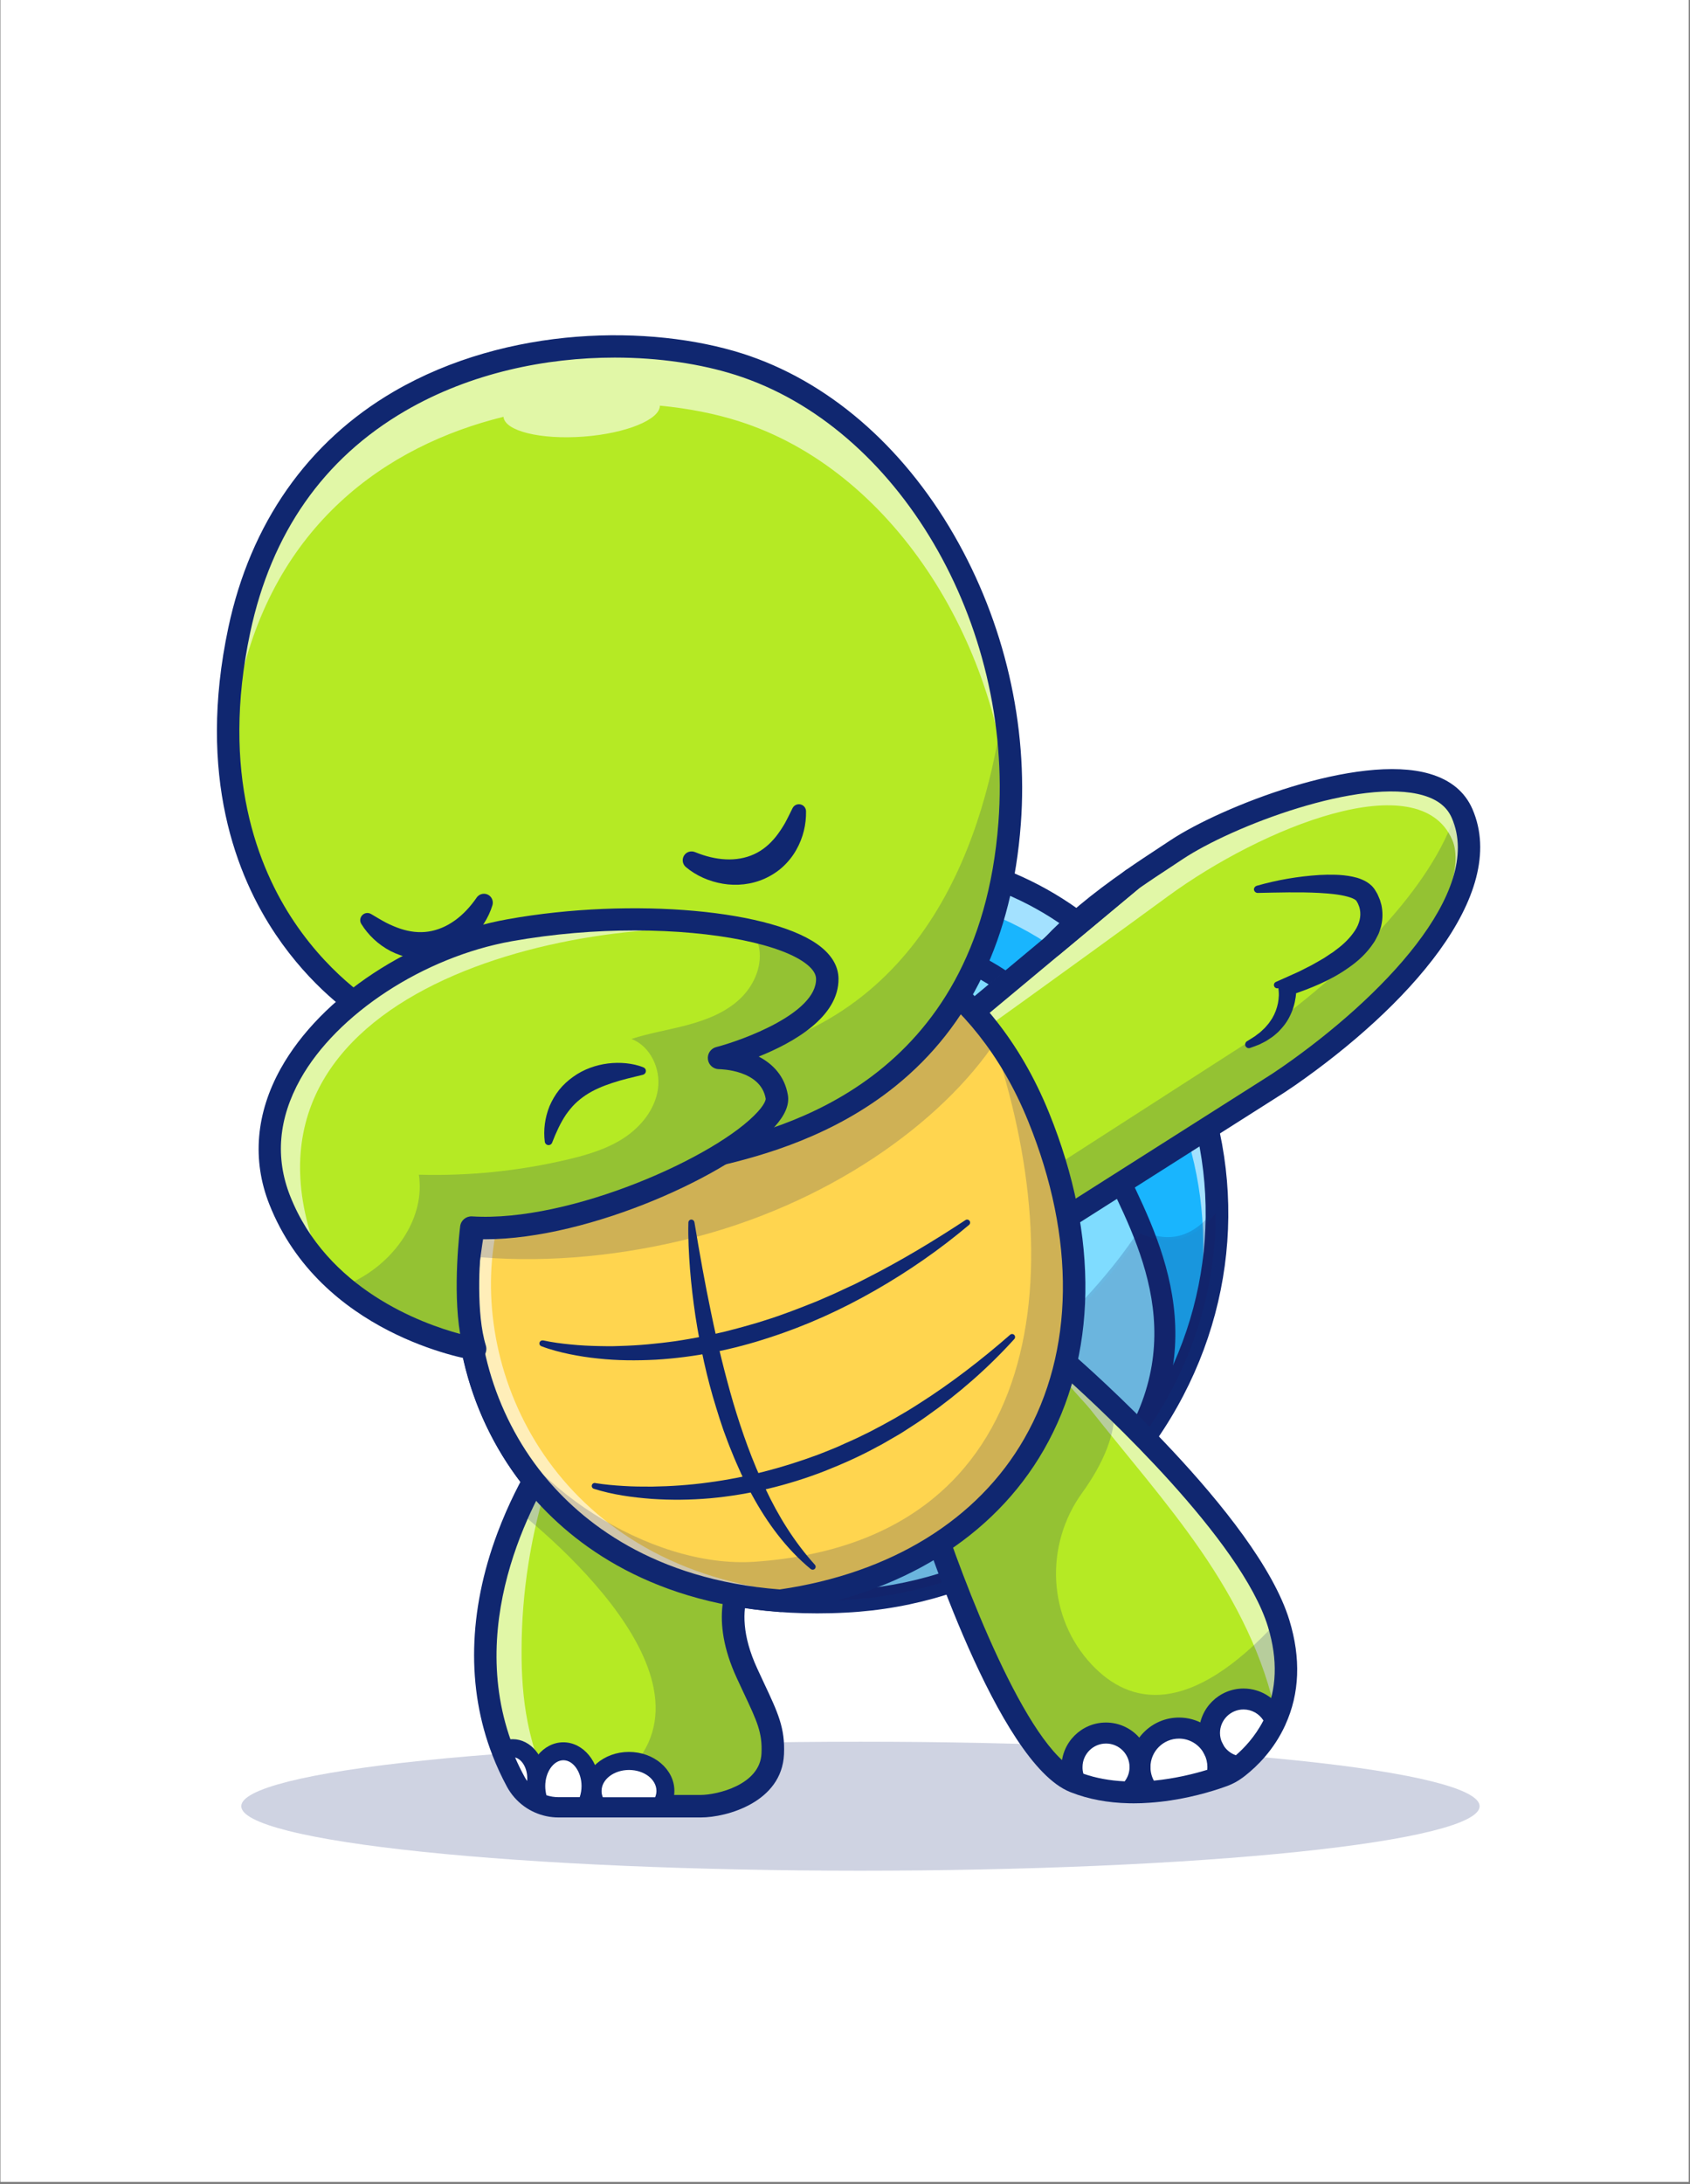 <svg xmlns="http://www.w3.org/2000/svg" xmlns:xlink="http://www.w3.org/1999/xlink" width="816" zoomAndPan="magnify" viewBox="0 0 612 790.5" height="1054" preserveAspectRatio="xMidYMid meet" version="1.0"><rect x="0" y="0" width="612" height="790.5" fill="#808080" stroke="none"/><defs><filter x="0%" y="0%" width="100%" height="100%" id="7afc96c23c"><feColorMatrix values="0 0 0 0 1 0 0 0 0 1 0 0 0 0 1 0 0 0 1 0" color-interpolation-filters="sRGB"/></filter><clipPath id="efadfc9f46"><path d="M 0.195 0 L 611.527 0 L 611.527 789.637 L 0.195 789.637 Z M 0.195 0 " clip-rule="nonzero"/></clipPath><clipPath id="28789f19a4"><path d="M 87 630 L 536 630 L 536 677.305 L 87 677.305 Z M 87 630 " clip-rule="nonzero"/></clipPath><mask id="b6f731d68b"><g filter="url(#7afc96c23c)"><rect x="-61.2" width="734.4" fill="#000000" y="-79.05" height="948.6" fill-opacity="0.2"/></g></mask><clipPath id="05ed5ca3bd"><path d="M 0.32 0.566 L 261.754 0.566 L 261.754 145.672 L 0.32 145.672 Z M 0.32 0.566 " clip-rule="nonzero"/></clipPath><clipPath id="7b95c4d3f0"><rect x="0" width="262" y="0" height="146"/></clipPath></defs><g clip-path="url(#efadfc9f46)"><path fill="#ffffff" d="M 0.195 0 L 611.527 0 L 611.527 789.637 L 0.195 789.637 Z M 0.195 0 " fill-opacity="1" fill-rule="nonzero"/><path fill="#ffffff" d="M 0.195 0 L 611.527 0 L 611.527 789.637 L 0.195 789.637 Z M 0.195 0 " fill-opacity="1" fill-rule="nonzero"/></g><g clip-path="url(#28789f19a4)"><path fill="#102770" d="M 535.809 653.723 C 535.809 654.105 535.719 654.488 535.539 654.867 C 535.355 655.25 535.086 655.629 534.727 656.012 C 534.367 656.391 533.918 656.77 533.379 657.148 C 532.844 657.527 532.215 657.902 531.5 658.277 C 530.781 658.652 529.98 659.023 529.086 659.395 C 528.195 659.766 527.219 660.133 526.152 660.5 C 525.086 660.863 523.938 661.227 522.699 661.586 C 521.465 661.945 520.145 662.301 518.738 662.656 C 517.336 663.008 515.848 663.359 514.281 663.703 C 512.711 664.047 511.062 664.391 509.332 664.727 C 507.602 665.062 505.793 665.395 503.906 665.723 C 502.02 666.051 500.059 666.375 498.02 666.691 C 495.98 667.008 493.867 667.32 491.684 667.629 C 489.496 667.934 487.238 668.234 484.91 668.531 C 482.582 668.824 480.188 669.117 477.723 669.398 C 475.258 669.68 472.73 669.957 470.137 670.227 C 467.539 670.5 464.883 670.762 462.164 671.02 C 459.445 671.273 456.668 671.523 453.832 671.766 C 450.996 672.008 448.102 672.242 445.156 672.473 C 442.207 672.699 439.207 672.918 436.156 673.133 C 433.105 673.344 430.008 673.547 426.859 673.742 C 423.711 673.941 420.52 674.129 417.285 674.309 C 414.047 674.488 410.77 674.66 407.453 674.824 C 404.137 674.988 400.781 675.141 397.391 675.289 C 394.004 675.434 390.578 675.57 387.125 675.699 C 383.668 675.828 380.188 675.949 376.676 676.059 C 373.164 676.172 369.629 676.273 366.066 676.363 C 362.508 676.457 358.93 676.543 355.332 676.617 C 351.73 676.691 348.117 676.758 344.488 676.812 C 340.855 676.867 337.215 676.914 333.566 676.953 C 329.914 676.988 326.254 677.02 322.59 677.035 C 318.926 677.055 315.258 677.066 311.586 677.066 C 307.918 677.066 304.25 677.055 300.586 677.035 C 296.922 677.02 293.262 676.988 289.609 676.953 C 285.957 676.914 282.316 676.867 278.688 676.812 C 275.059 676.758 271.441 676.691 267.844 676.617 C 264.246 676.543 260.664 676.457 257.105 676.363 C 253.547 676.273 250.012 676.172 246.5 676.059 C 242.988 675.949 239.504 675.828 236.051 675.699 C 232.594 675.57 229.172 675.434 225.781 675.289 C 222.391 675.141 219.039 674.988 215.723 674.824 C 212.402 674.66 209.125 674.488 205.891 674.309 C 202.656 674.129 199.461 673.941 196.316 673.742 C 193.168 673.547 190.07 673.344 187.016 673.133 C 183.965 672.918 180.969 672.699 178.02 672.473 C 175.07 672.242 172.18 672.008 169.344 671.766 C 166.508 671.523 163.73 671.273 161.012 671.02 C 158.293 670.762 155.633 670.5 153.039 670.227 C 150.445 669.957 147.914 669.68 145.453 669.398 C 142.988 669.117 140.59 668.824 138.262 668.531 C 135.934 668.234 133.68 667.934 131.492 667.629 C 129.305 667.32 127.195 667.008 125.156 666.691 C 123.117 666.375 121.152 666.051 119.266 665.723 C 117.379 665.395 115.574 665.062 113.844 664.727 C 112.113 664.391 110.465 664.047 108.895 663.703 C 107.324 663.359 105.84 663.008 104.434 662.656 C 103.031 662.301 101.711 661.945 100.473 661.586 C 99.238 661.227 98.086 660.863 97.023 660.5 C 95.957 660.133 94.977 659.766 94.086 659.395 C 93.195 659.023 92.391 658.652 91.676 658.277 C 90.961 657.902 90.332 657.527 89.793 657.148 C 89.254 656.77 88.805 656.391 88.445 656.012 C 88.086 655.629 87.816 655.25 87.637 654.867 C 87.457 654.488 87.367 654.105 87.367 653.723 C 87.367 653.34 87.457 652.961 87.637 652.578 C 87.816 652.195 88.086 651.816 88.445 651.434 C 88.805 651.055 89.254 650.676 89.793 650.297 C 90.332 649.922 90.961 649.543 91.676 649.168 C 92.391 648.793 93.195 648.422 94.086 648.051 C 94.977 647.68 95.957 647.312 97.023 646.945 C 98.086 646.582 99.238 646.219 100.473 645.859 C 101.711 645.5 103.031 645.145 104.434 644.789 C 105.84 644.438 107.324 644.09 108.895 643.742 C 110.465 643.398 112.113 643.055 113.844 642.719 C 115.574 642.383 117.379 642.051 119.266 641.723 C 121.152 641.395 123.117 641.074 125.156 640.754 C 127.195 640.438 129.305 640.125 131.492 639.816 C 133.68 639.512 135.934 639.211 138.262 638.914 C 140.59 638.621 142.988 638.332 145.453 638.047 C 147.914 637.766 150.445 637.488 153.039 637.219 C 155.633 636.949 158.293 636.684 161.012 636.426 C 163.73 636.172 166.508 635.922 169.344 635.68 C 172.18 635.438 175.07 635.203 178.02 634.973 C 180.969 634.746 183.965 634.527 187.016 634.316 C 190.07 634.102 193.168 633.898 196.316 633.703 C 199.461 633.504 202.656 633.316 205.891 633.137 C 209.125 632.957 212.402 632.785 215.723 632.621 C 219.039 632.457 222.391 632.305 225.781 632.156 C 229.172 632.012 232.594 631.875 236.051 631.746 C 239.504 631.617 242.988 631.496 246.5 631.387 C 250.012 631.273 253.547 631.172 257.105 631.082 C 260.664 630.988 264.246 630.902 267.844 630.828 C 271.441 630.754 275.059 630.691 278.688 630.633 C 282.316 630.578 285.957 630.531 289.609 630.492 C 293.262 630.457 296.922 630.43 300.586 630.41 C 304.25 630.391 307.918 630.383 311.586 630.383 C 315.258 630.383 318.926 630.391 322.59 630.41 C 326.254 630.43 329.914 630.457 333.566 630.492 C 337.215 630.531 340.855 630.578 344.488 630.633 C 348.117 630.691 351.73 630.754 355.332 630.828 C 358.93 630.902 362.508 630.988 366.066 631.082 C 369.629 631.172 373.164 631.273 376.676 631.387 C 380.188 631.496 383.668 631.617 387.125 631.746 C 390.578 631.875 394.004 632.012 397.391 632.156 C 400.781 632.305 404.137 632.457 407.453 632.621 C 410.77 632.785 414.047 632.957 417.285 633.137 C 420.52 633.316 423.711 633.504 426.859 633.703 C 430.008 633.898 433.105 634.102 436.156 634.316 C 439.207 634.527 442.207 634.746 445.156 634.973 C 448.102 635.203 450.996 635.438 453.832 635.68 C 456.668 635.922 459.445 636.172 462.164 636.426 C 464.883 636.684 467.539 636.949 470.137 637.219 C 472.73 637.488 475.258 637.766 477.723 638.047 C 480.188 638.332 482.582 638.621 484.91 638.914 C 487.238 639.211 489.496 639.512 491.684 639.816 C 493.867 640.125 495.98 640.438 498.02 640.754 C 500.059 641.074 502.02 641.395 503.906 641.723 C 505.793 642.051 507.602 642.383 509.332 642.719 C 511.062 643.055 512.711 643.398 514.281 643.742 C 515.848 644.09 517.336 644.438 518.738 644.789 C 520.145 645.145 521.465 645.5 522.699 645.859 C 523.938 646.219 525.086 646.582 526.152 646.945 C 527.219 647.312 528.195 647.68 529.086 648.051 C 529.98 648.422 530.781 648.793 531.5 649.168 C 532.215 649.543 532.844 649.922 533.379 650.297 C 533.918 650.676 534.367 651.055 534.727 651.434 C 535.086 651.816 535.355 652.195 535.539 652.578 C 535.719 652.961 535.809 653.34 535.809 653.723 Z M 535.809 653.723 " fill-opacity="0.2" fill-rule="nonzero"/></g><path fill="#19b5fe" d="M 440.797 437.43 C 441.645 509.129 385.137 575.633 306.09 579.602 C 302.461 579.793 298.914 579.879 295.434 579.855 C 294.965 579.855 294.5 579.836 294.031 579.836 C 292.398 579.812 290.785 579.773 289.172 579.707 C 233.812 577.648 198.746 550.848 181.637 518.062 C 170.875 497.48 167.203 474.543 170.023 453.895 C 177.773 397.066 199.594 354.883 233.176 329.93 C 263.105 307.668 374.973 283.438 424.07 373.832 C 435.277 394.5 440.562 416.188 440.797 437.43 Z M 440.797 437.43 " fill-opacity="1" fill-rule="nonzero"/><path fill="#ffffff" d="M 228.102 341.664 C 258.031 319.402 369.898 295.172 418.996 385.566 C 430.203 406.215 435.488 427.922 435.723 449.141 C 435.914 465.227 433.219 481.035 428.039 495.934 C 436.254 477.727 440.625 457.777 440.391 437.43 C 440.16 416.188 434.875 394.5 423.664 373.855 C 374.59 283.457 262.723 307.691 232.773 329.949 C 210.441 346.543 193.312 370.754 182.062 401.82 C 193.164 376.336 208.656 356.113 228.102 341.664 Z M 228.102 341.664 " fill-opacity="0.6" fill-rule="nonzero"/><path fill="#7fdcff" d="M 399.723 536.887 C 399.723 536.906 399.699 536.906 399.68 536.93 C 375.969 561.352 343.195 577.691 305.176 579.621 C 301.867 579.773 298.617 579.855 295.434 579.879 C 294.965 579.879 294.5 579.879 294.031 579.855 C 292.336 579.855 290.656 579.836 289 579.773 C 289.066 579.75 289.109 579.75 289.172 579.75 C 348.055 568.312 383.227 528.078 387.516 476.367 C 389.363 454.023 385.457 429.555 375.227 404.305 C 360.492 367.996 334.789 346.375 307.555 336.102 C 308.531 336.188 383.059 341.664 395.305 404.305 C 397.367 414.828 406.133 428.918 412.82 445.727 C 422.836 470.891 428.273 502.191 399.723 536.887 Z M 399.723 536.887 " fill-opacity="1" fill-rule="nonzero"/><path fill="#102770" d="M 295.941 583.93 C 243.047 583.93 211.969 562.625 194.945 544.102 C 172.422 519.57 161.598 485.66 166.012 453.363 C 173.824 396.176 196.199 352.379 230.777 326.684 C 248.734 313.336 297.238 298.395 344.254 308.75 C 380.746 316.793 409.594 338.629 427.656 371.902 C 450.984 414.852 450.496 466.141 426.34 509.129 C 401.566 553.246 356.695 581.109 306.301 583.656 C 302.758 583.848 299.297 583.93 295.941 583.93 Z M 233.176 329.949 L 235.594 333.219 C 202.82 357.578 181.551 399.508 174.035 454.469 C 169.961 484.387 180 515.836 200.91 538.605 C 216.809 555.898 245.953 575.805 295.941 575.805 C 299.168 575.805 302.461 575.719 305.855 575.547 C 353.445 573.152 395.816 546.84 419.207 505.164 C 441.965 464.633 442.43 416.25 420.461 375.785 C 403.309 344.211 377.074 324.328 342.453 316.688 C 297.895 306.863 252.344 320.738 235.574 333.195 Z M 233.176 329.949 " fill-opacity="1" fill-rule="nonzero"/><path fill="#102770" d="M 398.34 542.977 C 397.449 542.977 396.559 542.68 395.836 542.043 C 394.266 540.664 394.098 538.266 395.477 536.676 C 433.219 493.406 415.09 455.867 401.867 428.473 C 397.555 419.539 393.82 411.836 392.504 405.047 C 387.645 380.242 372.125 361.758 346.355 350.129 C 326.785 341.281 308.359 339.922 308.191 339.902 C 306.09 339.754 304.52 337.949 304.668 335.848 C 304.816 333.746 306.641 332.18 308.723 332.328 C 309.527 332.391 328.504 333.77 349.285 343.105 C 377.156 355.625 394.691 376.547 399.977 403.605 C 401.121 409.438 404.645 416.738 408.723 425.184 C 422.074 452.836 442.262 494.637 401.23 541.684 C 400.465 542.531 399.402 542.977 398.34 542.977 Z M 398.34 542.977 " fill-opacity="1" fill-rule="nonzero"/><g mask="url(#b6f731d68b)"><g transform="matrix(1, 0, 0, 1, 180, 435)"><g clip-path="url(#7b95c4d3f0)"><path fill="#1a1a5a" d="M 260.797 2.43 C 261.645 74.129 205.137 140.633 126.09 144.602 C 122.461 144.793 118.914 144.879 115.434 144.855 C 114.965 144.855 114.5 144.855 114.031 144.836 C 112.336 144.836 110.656 144.812 109 144.75 C 109.066 144.73 109.109 144.73 109.172 144.73 C 53.812 142.672 18.746 115.871 1.637 83.086 C 103.293 122.301 172.895 75.848 207.516 41.348 C 224.285 24.625 232.84 10.727 232.84 10.727 C 245.469 16.965 254.574 11.066 260.797 2.43 Z M 260.797 2.43 " fill-opacity="1" fill-rule="nonzero"/><g clip-path="url(#05ed5ca3bd)"><path fill="#102770" d="M 116.348 145.406 C 116.027 145.406 115.73 145.406 115.414 145.406 C 114.945 145.406 114.477 145.406 114.012 145.387 C 114.012 145.387 114.012 145.387 113.988 145.387 C 112.312 145.387 110.613 145.367 108.961 145.301 L 103.633 145.109 L 104.184 145.027 C 40.547 140.93 12.355 104.855 1.125 83.34 L 0.469 82.066 L 1.805 82.574 C 104.395 122.152 174.465 73.473 207.09 40.965 C 223.629 24.496 232.246 10.578 232.332 10.43 L 232.586 10.004 L 233.031 10.215 C 243.516 15.395 252.707 12.656 260.328 2.09 L 261.285 0.754 L 261.305 2.406 C 261.73 37.992 248.398 72.391 223.777 99.254 C 198.41 126.945 163.703 143.223 126.09 145.133 C 122.758 145.324 119.488 145.406 116.348 145.406 Z M 111.867 144.285 C 112.59 144.305 113.312 144.305 114.031 144.305 C 114.5 144.324 114.965 144.324 115.434 144.324 C 118.828 144.348 122.395 144.262 126.066 144.07 C 200.406 140.336 260.285 77.676 260.266 4.043 C 252.664 13.738 243.285 16.285 233.008 11.426 C 231.438 13.867 222.906 26.77 207.875 41.75 C 191.914 57.664 165.422 79.012 129.867 90.406 C 90.066 103.137 47.316 101.039 2.781 84.145 C 14.648 106.129 43.855 141.781 109.172 144.219 Z M 111.867 144.285 " fill-opacity="1" fill-rule="nonzero"/></g></g></g></g><path fill="#b5ea24" d="M 466.691 389.473 C 464.23 391.191 461.746 392.824 459.242 394.375 L 384.715 441.672 L 346.164 371.457 L 381.062 342.383 L 409.996 318.277 C 416.129 314.012 421.754 310.406 426.023 307.562 C 447.547 293.219 517.531 266.906 529.48 294.406 C 541.434 321.93 507.957 360.781 466.691 389.473 Z M 466.691 389.473 " fill-opacity="1" fill-rule="nonzero"/><path fill="#102770" d="M 527.336 294.426 C 527.297 294.32 527.23 294.215 527.188 294.109 C 518.508 320.953 489.129 351.02 455.145 374.957 C 452.32 376.93 449.477 378.84 446.613 380.621 L 374.484 427.008 L 382.527 441.672 L 457.055 394.375 C 459.559 392.824 462.043 391.191 464.508 389.473 C 505.812 360.781 539.309 321.93 527.336 294.426 Z M 527.336 294.426 " fill-opacity="0.2" fill-rule="nonzero"/><path fill="#ffffff" d="M 422.922 324.41 C 457.117 299.395 513.945 276.453 525.895 303.957 C 527.91 308.602 527.402 315.625 524.301 324.285 C 530.012 312.441 531.605 301.07 527.297 291.16 C 515.344 263.66 445.359 289.973 423.836 304.316 C 419.57 307.16 413.945 310.746 407.809 315.031 L 378.875 339.137 L 343.98 368.211 L 349.203 377.715 C 349.203 377.695 384.184 352.762 422.922 324.41 Z M 422.922 324.41 " fill-opacity="0.6" fill-rule="nonzero"/><path fill="#102770" d="M 384.691 445.746 C 384.352 445.746 384.012 445.703 383.676 445.621 C 382.59 445.344 381.656 444.621 381.125 443.645 L 342.602 373.406 C 341.664 371.711 342.07 369.566 343.555 368.336 L 407.383 315.16 C 407.469 315.098 407.574 315.012 407.66 314.945 C 412.031 311.891 416.109 309.219 419.695 306.863 C 421.16 305.906 422.52 305.016 423.75 304.188 C 442.047 292.008 491.824 272.445 517.766 280.082 C 525.301 282.289 530.48 286.574 533.195 292.793 C 546.824 324.137 508.957 365.004 468.984 392.805 C 466.438 394.562 463.871 396.262 461.344 397.812 L 386.859 445.09 C 386.223 445.512 385.457 445.746 384.691 445.746 Z M 351.324 372.453 L 386.18 435.941 L 457.055 390.957 C 459.496 389.449 461.938 387.836 464.359 386.16 C 499.977 361.398 537.441 322.926 525.746 296.062 C 524.027 292.094 520.672 289.418 515.473 287.891 C 492.863 281.23 446.145 299.055 428.25 310.98 C 427 311.809 425.617 312.719 424.152 313.695 C 420.652 315.988 416.684 318.598 412.438 321.547 Z M 466.691 389.473 Z M 466.691 389.473 " fill-opacity="1" fill-rule="nonzero"/><path fill="#102770" d="M 381.062 346.457 C 379.98 346.457 378.898 346.035 378.113 345.184 C 376.648 343.637 376.625 341.195 378.09 339.625 C 385.543 331.668 395.223 323.605 407.66 314.969 C 409.445 313.738 411.883 314.121 413.199 315.84 C 414.516 317.578 414.242 320.02 412.562 321.418 L 383.633 345.523 C 382.91 346.141 381.977 346.457 381.062 346.457 Z M 381.062 346.457 " fill-opacity="1" fill-rule="nonzero"/><path fill="#b5ea24" d="M 462.215 621.66 C 462.066 622 461.918 622.359 461.77 622.699 C 461.77 622.699 461.77 622.699 461.77 622.719 C 457.926 631.082 452.152 636.578 448.523 639.441 C 448.16 639.719 447.82 639.973 447.523 640.207 C 446.145 641.223 444.66 642.008 443.066 642.605 C 442.367 642.859 441.496 643.156 440.5 643.496 C 435.277 645.215 426.234 647.738 415.961 648.438 C 413.645 648.609 411.27 648.672 408.871 648.609 C 402.418 648.461 395.73 647.441 389.426 644.961 C 389.277 644.918 389.109 644.832 388.961 644.77 C 363.848 634.605 335.32 543.93 335.32 543.93 L 383.676 496.059 L 386.262 493.512 C 386.262 493.512 393.395 499.688 403.371 509.344 C 423.324 528.633 454.613 561.734 462.785 586.648 C 462.914 586.988 463.02 587.348 463.125 587.688 C 467.457 601.926 465.844 613.215 462.215 621.66 Z M 462.215 621.66 " fill-opacity="1" fill-rule="nonzero"/><path fill="#ffffff" d="M 462.215 621.66 C 458.031 600.016 447.418 579.41 434.766 561.078 C 422.477 543.273 408.168 526.996 394.777 510.023 C 392.27 506.859 386.199 501.195 383.676 496.059 L 386.262 493.512 C 386.262 493.512 393.395 499.688 403.371 509.344 C 423.324 528.633 454.613 561.734 462.785 586.648 C 462.914 586.988 463.02 587.348 463.125 587.688 C 467.457 601.926 465.844 613.215 462.215 621.66 Z M 462.215 621.66 " fill-opacity="0.6" fill-rule="nonzero"/><path fill="#102770" d="M 461.77 622.699 C 457.926 631.059 452.152 636.578 448.523 639.441 C 448.16 639.719 447.82 639.973 447.523 640.207 C 446.145 641.223 444.66 642.008 443.066 642.605 C 442.367 642.859 441.496 643.156 440.5 643.496 C 435.277 645.215 426.234 647.738 415.961 648.438 C 413.645 648.609 411.27 648.672 408.871 648.609 C 402.418 648.461 395.73 647.441 389.426 644.961 C 389.277 644.918 389.109 644.832 388.961 644.77 C 363.848 634.605 335.32 543.93 335.32 543.93 L 386.242 493.512 C 386.242 493.512 393.375 499.688 403.352 509.344 C 404.434 518.488 399.297 530.074 391.953 540.195 C 378.199 559.168 379.301 585.418 395.348 602.477 C 409.082 617.078 430.605 621.766 462.746 586.668 C 462.871 587.008 462.977 587.367 463.082 587.707 C 467.625 602.52 465.715 614.125 461.77 622.699 Z M 461.77 622.699 " fill-opacity="0.2" fill-rule="nonzero"/><path fill="#102770" d="M 410.547 652.684 C 409.953 652.684 409.359 652.684 408.766 652.66 C 401.164 652.492 394.16 651.176 387.984 648.758 C 387.793 648.695 387.621 648.629 387.43 648.547 C 361.258 637.957 334.406 554.625 331.414 545.141 C 330.969 543.699 331.348 542.105 332.434 541.047 L 383.355 490.625 C 384.863 489.141 387.262 489.055 388.875 490.438 C 391.59 492.793 455.379 548.43 466.945 586.477 C 471.129 600.207 470.641 612.918 465.484 624.227 C 465.461 624.289 465.441 624.332 465.418 624.398 C 461.344 633.289 455.316 639.207 450.984 642.625 C 450.707 642.836 450.434 643.051 450.18 643.242 L 449.922 643.43 C 448.227 644.684 446.379 645.68 444.426 646.402 C 443.727 646.656 442.812 646.977 441.75 647.336 C 435.871 649.289 426.68 651.77 416.215 652.473 C 414.324 652.621 412.414 652.684 410.547 652.684 Z M 339.945 545.055 C 348.438 571.348 371.914 633.48 390.465 640.992 C 390.594 641.055 390.68 641.074 390.766 641.117 C 390.805 641.141 390.848 641.141 390.891 641.16 C 396.199 643.242 402.27 644.363 408.957 644.535 C 411.121 644.578 413.391 644.535 415.664 644.363 C 425.789 643.664 434.746 641.098 439.184 639.613 C 440.137 639.293 440.945 639.016 441.602 638.762 C 442.855 638.297 444.023 637.68 445.062 636.895 L 445.316 636.703 C 445.527 636.555 445.742 636.387 445.953 636.215 C 448.902 633.902 454.359 628.852 457.969 621.129 C 457.988 621.086 458.012 621.023 458.031 620.98 C 462.406 611.496 462.785 600.672 459.18 588.832 C 449.605 557.344 398.938 510.34 386.371 499.051 Z M 461.77 622.699 Z M 461.77 622.699 " fill-opacity="1" fill-rule="nonzero"/><path fill="#ffffff" d="M 441.051 639.547 C 441.051 640.906 440.859 642.223 440.5 643.473 C 435.297 645.191 426.234 647.719 415.961 648.418 C 414.008 646 412.82 642.922 412.82 639.547 C 412.82 631.762 419.145 625.438 426.934 625.438 C 432.285 625.438 436.91 628.406 439.309 632.758 C 439.375 632.906 439.457 633.055 439.543 633.203 C 440.5 635.113 441.051 637.277 441.051 639.547 Z M 441.051 639.547 " fill-opacity="1" fill-rule="nonzero"/><path fill="#102770" d="M 415.707 648.992 L 415.535 648.777 C 413.414 646.125 412.289 642.941 412.289 639.57 C 412.289 631.484 418.867 624.926 426.934 624.926 C 432.285 624.926 437.207 627.836 439.797 632.547 C 439.883 632.715 439.945 632.844 440.012 632.992 C 441.051 635.027 441.582 637.297 441.582 639.59 C 441.582 640.969 441.391 642.348 441.008 643.664 L 440.922 643.941 L 440.648 644.027 C 436 645.574 426.617 648.27 415.98 648.992 Z M 426.934 625.988 C 419.461 625.988 413.371 632.078 413.371 639.547 C 413.371 642.582 414.348 645.445 416.215 647.867 C 426.402 647.125 435.402 644.578 440.051 643.051 C 440.352 641.902 440.52 640.738 440.52 639.547 C 440.52 637.406 440.031 635.348 439.078 633.457 C 438.992 633.309 438.906 633.16 438.844 632.992 C 436.445 628.684 431.879 625.988 426.934 625.988 Z M 426.934 625.988 " fill-opacity="1" fill-rule="nonzero"/><path fill="#ffffff" d="M 461.77 622.699 C 457.926 631.059 452.152 636.578 448.523 639.422 C 444.66 638.848 441.367 636.492 439.562 633.223 C 439.562 633.223 439.562 633.203 439.562 633.203 C 439.48 633.055 439.414 632.906 439.332 632.758 C 439.309 632.758 439.309 632.738 439.309 632.715 C 438.48 631.059 438.016 629.191 438.016 627.219 C 438.016 620.43 443.535 614.91 450.328 614.91 C 455.504 614.934 459.941 618.137 461.77 622.699 Z M 461.77 622.699 " fill-opacity="1" fill-rule="nonzero"/><path fill="#102770" d="M 448.672 639.992 L 448.438 639.953 C 444.531 639.379 441.051 636.98 439.117 633.543 L 439.012 633.438 L 439.012 633.352 C 438.969 633.289 438.949 633.223 438.906 633.16 L 438.777 633.098 L 438.758 632.863 C 437.91 631.125 437.465 629.191 437.465 627.219 C 437.465 620.133 443.238 614.359 450.328 614.359 C 455.633 614.359 460.324 617.543 462.277 622.465 L 462.32 622.805 L 462.277 622.91 C 458.477 631.168 452.895 636.664 448.883 639.824 Z M 440.074 633.074 C 441.812 636.133 444.891 638.273 448.352 638.848 C 451.578 636.281 457.332 630.891 461.152 622.68 C 459.305 618.285 455.059 615.465 450.285 615.465 C 443.789 615.465 438.504 620.746 438.504 627.242 C 438.504 629.023 438.906 630.785 439.691 632.375 L 439.715 632.375 L 439.797 632.566 C 439.863 632.695 439.926 632.82 439.988 632.949 Z M 440.074 633.074 " fill-opacity="1" fill-rule="nonzero"/><path fill="#ffffff" d="M 412.82 639.547 C 412.82 643.113 411.289 646.34 408.871 648.586 C 402.418 648.438 395.73 647.422 389.426 644.938 C 388.641 643.305 388.195 641.48 388.195 639.547 C 388.195 632.758 393.691 627.242 400.508 627.242 C 407.301 627.242 412.82 632.758 412.82 639.547 Z M 412.82 639.547 " fill-opacity="1" fill-rule="nonzero"/><path fill="#102770" d="M 409.082 649.141 L 408.871 649.141 C 401.652 648.969 395.051 647.738 389.234 645.445 L 389.043 645.363 L 388.961 645.172 C 388.109 643.41 387.664 641.523 387.664 639.547 C 387.664 632.461 393.438 626.688 400.527 626.688 C 407.617 626.688 413.391 632.461 413.391 639.547 C 413.391 643.113 411.883 646.551 409.273 648.992 Z M 389.828 644.512 C 395.414 646.68 401.738 647.867 408.656 648.035 C 410.973 645.828 412.289 642.73 412.289 639.547 C 412.289 633.055 407.004 627.77 400.508 627.77 C 394.012 627.77 388.727 633.055 388.727 639.547 C 388.727 641.289 389.086 642.965 389.828 644.512 Z M 389.828 644.512 " fill-opacity="1" fill-rule="nonzero"/><path fill="#102770" d="M 415.961 652.215 C 414.812 652.215 413.73 651.707 413.008 650.793 C 410.441 647.613 409.039 643.621 409.039 639.547 C 409.039 629.68 417.086 621.637 426.957 621.637 C 433.492 621.637 439.5 625.203 442.664 630.934 C 442.727 631.039 442.77 631.125 442.812 631.23 L 442.875 631.336 C 442.898 631.379 442.918 631.422 442.941 631.465 C 444.191 633.926 444.852 636.727 444.852 639.527 C 444.852 641.223 444.617 642.902 444.148 644.512 C 443.809 645.703 442.875 646.656 441.707 647.059 C 435.852 649.012 426.68 651.473 416.234 652.195 C 416.129 652.215 416.047 652.215 415.961 652.215 Z M 426.934 629.258 C 421.246 629.258 416.617 633.883 416.617 639.57 C 416.617 641.309 417.043 642.984 417.848 644.473 C 425.723 643.707 432.73 641.926 437.188 640.547 C 437.207 640.227 437.23 639.887 437.23 639.57 C 437.23 637.957 436.867 636.406 436.168 635.008 C 436.082 634.836 436 634.688 435.914 634.52 C 434.086 631.25 430.648 629.258 426.934 629.258 Z M 440.477 643.473 Z M 440.477 643.473 " fill-opacity="1" fill-rule="nonzero"/><path fill="#102770" d="M 448.523 643.219 C 448.332 643.219 448.16 643.199 447.969 643.176 C 443.047 642.457 438.652 639.422 436.23 635.07 C 436.211 635.051 436.211 635.027 436.188 635.008 C 436.082 634.836 436 634.668 435.914 634.477 C 435.914 634.457 435.891 634.457 435.891 634.434 C 434.789 632.227 434.195 629.746 434.195 627.242 C 434.195 618.348 441.434 611.133 450.305 611.133 C 456.949 611.133 462.828 615.125 465.293 621.301 C 465.461 621.746 465.566 622.234 465.566 622.699 C 465.566 623.25 465.441 623.781 465.227 624.289 C 461.172 633.141 455.188 639.016 450.879 642.414 C 450.199 642.941 449.371 643.219 448.523 643.219 Z M 442.898 631.422 C 443.914 633.246 445.613 634.625 447.547 635.281 C 450.41 632.82 454.465 628.621 457.523 622.699 C 455.973 620.238 453.297 618.711 450.305 618.711 C 445.613 618.711 441.793 622.531 441.793 627.219 C 441.793 628.492 442.09 629.766 442.641 630.91 C 442.707 631.02 442.75 631.125 442.812 631.23 L 442.875 631.336 C 442.875 631.379 442.875 631.398 442.898 631.422 Z M 442.898 631.422 " fill-opacity="1" fill-rule="nonzero"/><path fill="#102770" d="M 408.871 652.387 C 408.848 652.387 408.805 652.387 408.785 652.387 C 401.188 652.215 394.203 650.902 388.047 648.48 C 387.156 648.141 386.434 647.465 386.008 646.594 C 384.926 644.387 384.395 642.008 384.395 639.547 C 384.395 630.656 391.633 623.441 400.508 623.441 C 409.379 623.441 416.617 630.68 416.617 639.547 C 416.617 644.027 414.73 648.332 411.438 651.367 C 410.738 652.023 409.824 652.387 408.871 652.387 Z M 392.336 641.969 C 396.836 643.539 401.844 644.473 407.277 644.727 C 408.426 643.242 409.039 641.457 409.039 639.547 C 409.039 634.859 405.219 631.039 400.527 631.039 C 395.836 631.039 392.016 634.859 392.016 639.547 C 391.996 640.398 392.102 641.203 392.336 641.969 Z M 392.336 641.969 " fill-opacity="1" fill-rule="nonzero"/><path fill="#b5ea24" d="M 279.832 634.793 C 279.195 649.246 261.301 653.723 253.785 653.723 L 202.27 653.723 C 202.055 653.723 201.867 653.723 201.676 653.703 C 199.426 653.637 197.281 653.129 195.285 652.238 C 194.223 651.77 193.203 651.176 192.25 650.496 C 190.168 649.012 188.406 647.039 187.133 644.703 C 185.16 641.055 183.484 637.406 182.082 633.754 C 169.281 600.738 178.09 568.375 187.793 546.965 C 194.84 531.367 202.375 521.586 202.375 521.586 L 203.289 522.137 L 273.547 565.234 C 273.547 565.234 257.715 577.902 270.555 605.703 C 277.285 620.301 280.258 625.035 279.832 634.793 Z M 279.832 634.793 " fill-opacity="1" fill-rule="nonzero"/><path fill="#ffffff" d="M 191.082 623.336 C 193.164 633.902 196.961 644.004 201.676 653.723 C 199.426 653.66 197.281 653.148 195.285 652.258 C 194.223 651.793 193.203 651.199 192.25 650.52 C 190.168 649.035 188.406 647.059 187.133 644.727 C 185.16 641.074 183.484 637.426 182.082 633.777 C 169.281 600.758 178.09 568.398 187.793 546.988 C 194.84 531.391 202.375 521.609 202.375 521.609 L 203.289 522.16 C 197.684 536.293 193.691 551.062 191.336 566.086 C 189.723 576.332 188.895 586.711 188.875 597.109 C 188.832 605.895 189.363 614.723 191.082 623.336 Z M 191.082 623.336 " fill-opacity="0.6" fill-rule="nonzero"/><path fill="#102770" d="M 279.832 634.793 C 279.195 649.246 261.301 653.723 253.785 653.723 L 207.531 653.723 C 275.84 624.25 208.594 563.793 187.77 546.965 C 194.816 531.367 202.355 521.586 202.355 521.586 L 273.508 565.215 C 273.508 565.215 257.672 577.883 270.512 605.68 C 277.285 620.301 280.258 625.035 279.832 634.793 Z M 279.832 634.793 " fill-opacity="0.2" fill-rule="nonzero"/><path fill="#102770" d="M 253.785 657.797 L 202.27 657.797 C 199.297 657.797 196.391 657.184 193.652 655.973 C 192.312 655.379 191.039 654.656 189.871 653.809 C 187.281 651.961 185.098 649.48 183.566 646.637 C 181.574 642.941 179.809 639.125 178.305 635.219 C 168.898 610.965 169.516 583.168 180.129 554.859 C 188.09 533.617 198.703 519.699 199.148 519.105 C 200.422 517.449 202.715 517.023 204.496 518.129 L 275.672 561.777 C 276.797 562.477 277.52 563.664 277.602 564.98 C 277.688 566.297 277.113 567.57 276.074 568.398 C 275.566 568.82 263 579.664 274.25 603.961 C 275.121 605.828 275.906 607.527 276.648 609.117 C 281.762 619.984 284.332 625.438 283.906 634.945 C 283.121 652.215 263.273 657.797 253.785 657.797 Z M 203.48 527.062 C 195.414 539.07 167.691 585.438 185.859 632.289 C 187.238 635.855 188.875 639.379 190.699 642.773 C 191.656 644.555 192.973 646.043 194.586 647.188 C 195.305 647.719 196.09 648.164 196.918 648.523 C 198.617 649.266 200.402 649.648 202.246 649.648 L 253.785 649.648 C 259.477 649.648 275.27 646.082 275.758 634.605 C 276.098 627.094 274.227 623.145 269.262 612.598 C 268.52 611.008 267.711 609.289 266.84 607.398 C 256.906 585.926 262.742 572.43 267.266 566.168 Z M 203.48 527.062 " fill-opacity="1" fill-rule="nonzero"/><path fill="#ffd54f" d="M 282.527 579.367 C 197.258 572.961 162.895 506.16 170.023 453.918 C 170.152 453.09 170.258 452.262 170.387 451.434 C 176.859 406.574 192.25 370.988 215.344 346.012 L 215.367 346.012 C 246.016 318.895 320.121 319.953 360.875 376.484 C 366.715 384.59 371.871 393.844 376.117 404.305 C 411.141 490.648 372.785 566.445 282.527 579.367 Z M 282.527 579.367 " fill-opacity="1" fill-rule="nonzero"/><path fill="#ffffff" d="M 291.211 576.652 C 205.941 570.242 171.574 503.445 178.707 451.199 C 178.836 450.371 178.941 449.547 179.066 448.719 C 185.543 403.859 200.93 368.273 224.027 343.297 C 229.418 338.523 236.168 334.641 243.852 331.754 C 232.559 334.641 222.688 339.52 215.344 346.012 L 215.324 346.012 C 192.227 371.012 176.84 406.574 170.363 451.453 C 170.238 452.281 170.133 453.09 170.004 453.938 C 162.871 506.18 197.258 572.98 282.508 579.391 C 293.121 577.863 302.992 575.465 312.141 572.301 C 305.516 574.129 298.531 575.59 291.211 576.652 Z M 291.211 576.652 " fill-opacity="0.6" fill-rule="nonzero"/><path fill="#102770" d="M 376.668 404.305 C 372.422 393.844 367.266 384.59 361.43 376.484 C 360.344 374.977 359.219 373.516 358.074 372.07 C 388.027 455.824 381.168 557.574 273.508 565.234 C 234.938 567.973 188.109 536.312 176.223 504.609 C 189.723 541.852 224.301 574.934 283.059 579.367 C 373.336 566.445 411.695 490.648 376.668 404.305 Z M 376.668 404.305 " fill-opacity="0.2" fill-rule="nonzero"/><path fill="#102770" d="M 360.875 376.484 C 341.156 406.301 299.617 436.262 247.906 448.738 C 220.586 455.34 193.988 457.098 170.363 454.703 C 176.84 409.844 192.227 371.012 215.324 346.012 L 215.344 346.012 C 246.016 318.895 320.121 319.953 360.875 376.484 Z M 360.875 376.484 " fill-opacity="0.2" fill-rule="nonzero"/><path fill="#102770" d="M 282.527 583.422 C 282.422 583.422 282.316 583.422 282.23 583.398 C 233.176 579.707 205.199 557.086 190.359 538.754 C 171.043 514.922 161.957 483.008 165.992 453.363 C 172.359 406.68 187.961 369.629 212.352 343.254 C 212.5 343.086 212.648 342.957 212.82 342.809 C 231.605 326.344 263.891 320.441 295.156 327.785 C 317.574 333.047 358.414 349.812 379.895 402.754 C 398.086 447.613 397.406 490.965 377.965 524.789 C 359.773 556.41 326.086 577.227 283.102 583.379 C 282.91 583.422 282.719 583.422 282.527 583.422 Z M 218.145 348.961 C 195.008 374.086 180.172 409.59 174.059 454.469 C 170.301 481.926 178.77 511.527 196.664 533.66 C 210.441 550.699 236.508 571.707 282.379 575.273 C 322.625 569.418 354.062 550.062 370.895 520.738 C 389.066 489.121 389.598 448.312 372.34 405.812 C 352.238 356.242 314.176 340.602 293.27 335.699 C 264.484 328.93 235.023 334.129 218.145 348.961 Z M 218.145 348.961 " fill-opacity="1" fill-rule="nonzero"/><path fill="#102770" d="M 251.473 442.352 C 253.297 453.387 255.25 464.398 257.543 475.305 C 259.793 486.215 262.426 497.016 265.523 507.668 C 268.688 518.277 272.402 528.738 277.137 538.691 C 281.805 548.664 287.645 558.086 295.074 566.316 L 295.094 566.34 C 295.496 566.785 295.453 567.465 295.008 567.867 C 294.605 568.227 293.988 568.227 293.586 567.887 C 284.734 560.59 277.793 551.145 272.34 541.109 C 270.938 538.605 269.707 536.039 268.434 533.469 C 267.266 530.859 266.078 528.25 265.035 525.598 C 263.934 522.965 262.957 520.293 261.98 517.617 C 261.066 514.922 260.156 512.23 259.348 509.492 C 255.953 498.625 253.574 487.508 251.832 476.305 C 251.004 470.703 250.328 465.078 249.879 459.434 C 249.457 453.789 249.137 448.145 249.285 442.457 C 249.309 441.863 249.797 441.375 250.41 441.398 C 250.965 441.438 251.387 441.844 251.473 442.352 Z M 251.473 442.352 " fill-opacity="1" fill-rule="nonzero"/><path fill="#102770" d="M 196.77 485.152 C 199.996 485.852 203.414 486.297 206.77 486.617 C 210.145 486.957 213.52 487.125 216.914 487.188 C 218.594 487.254 220.289 487.211 221.988 487.23 C 223.688 487.168 225.363 487.148 227.062 487.062 C 230.438 486.914 233.812 486.68 237.164 486.297 C 238.844 486.129 240.52 485.957 242.195 485.727 C 243.875 485.512 245.551 485.301 247.207 485.004 C 248.863 484.707 250.539 484.473 252.195 484.133 C 253.852 483.793 255.527 483.539 257.16 483.156 L 262.105 482.055 L 267.012 480.781 C 268.645 480.379 270.258 479.867 271.895 479.422 C 273.527 478.977 275.141 478.488 276.754 477.957 C 283.227 475.965 289.531 473.48 295.836 470.957 C 298.938 469.598 302.098 468.305 305.133 466.816 L 309.762 464.676 L 314.305 462.363 C 326.445 456.188 338.164 449.121 349.625 441.586 C 350.137 441.246 350.793 441.398 351.133 441.906 C 351.43 442.371 351.344 442.988 350.922 443.328 C 340.352 452.238 328.91 460.176 316.832 467.074 C 304.773 473.992 291.996 479.785 278.688 484.09 C 265.418 488.484 251.559 491.262 237.57 492.113 C 230.562 492.473 223.539 492.453 216.574 491.688 C 213.094 491.348 209.633 490.797 206.195 490.098 C 202.758 489.375 199.402 488.527 196.027 487.23 C 195.477 487.02 195.18 486.383 195.414 485.832 C 195.602 485.32 196.133 485.047 196.664 485.152 Z M 196.77 485.152 " fill-opacity="1" fill-rule="nonzero"/><path fill="#102770" d="M 215.621 536.781 C 218.934 537.312 222.414 537.629 225.832 537.82 C 229.246 538.055 232.688 538.055 236.105 538.055 C 242.961 537.945 249.797 537.48 256.566 536.547 C 270.109 534.766 283.375 531.262 296.199 526.508 C 297.812 525.914 299.359 525.238 300.953 524.621 L 303.328 523.645 L 305.664 522.582 C 307.215 521.863 308.805 521.227 310.336 520.484 L 314.941 518.234 C 321.035 515.094 327.02 511.762 332.793 508.027 C 344.383 500.664 355.336 492.219 365.801 483.094 C 366.246 482.691 366.945 482.754 367.328 483.199 C 367.691 483.625 367.691 484.238 367.309 484.645 C 357.906 495.02 347.27 504.355 335.742 512.461 C 332.898 514.543 329.887 516.387 326.934 518.32 C 325.449 519.293 323.879 520.102 322.371 521.012 C 320.844 521.883 319.336 522.816 317.742 523.602 C 311.543 527.02 305.051 529.883 298.469 532.492 C 285.246 537.609 271.32 540.98 257.184 542.277 C 250.113 542.891 243.004 542.977 235.957 542.488 C 228.887 541.938 221.902 541.004 215.047 538.84 C 214.473 538.648 214.156 538.055 214.348 537.48 C 214.516 536.949 215.027 536.652 215.559 536.738 Z M 215.621 536.781 " fill-opacity="1" fill-rule="nonzero"/><path fill="#b5ea24" d="M 365.609 298.016 C 358.625 390.32 291.211 410.777 258.859 418.184 C 163.762 439.953 142.113 393.609 137.293 375.125 C 136.168 370.777 135.977 367.953 135.977 367.953 C 135.977 367.953 65.102 329.398 86.625 228.074 C 108.168 126.727 213.984 114.82 267.543 131.82 C 317.172 147.566 353.469 198.684 363.383 254.852 C 365.887 269.07 366.715 283.625 365.609 298.016 Z M 365.609 298.016 " fill-opacity="1" fill-rule="nonzero"/><path fill="#102770" d="M 365.609 298.016 C 358.625 390.32 291.211 410.777 258.859 418.184 C 163.762 439.953 142.113 393.609 137.293 375.125 C 170.344 388.133 209.848 391.508 260.367 382.914 C 336.273 369.992 357.227 301.387 363.383 254.852 C 365.887 269.07 366.715 283.625 365.609 298.016 Z M 365.609 298.016 " fill-opacity="0.2" fill-rule="nonzero"/><path fill="#ffffff" d="M 365.695 294.617 C 361.469 231.297 322.754 169.973 267.543 152.445 C 259.137 149.77 249.434 147.82 238.969 146.82 C 238.969 151.871 226.742 156.859 211.355 158.027 C 195.711 159.191 182.738 155.988 182.336 150.855 C 139.84 161.293 99.086 190.004 86.602 248.699 C 84.715 257.609 83.547 266.055 82.973 274.016 C 81.891 259.859 82.781 243.859 86.602 225.91 C 108.168 124.562 213.965 112.656 267.543 129.633 C 329.375 149.262 370.512 223.828 365.695 294.617 Z M 365.695 294.617 " fill-opacity="0.6" fill-rule="nonzero"/><path fill="#102770" d="M 213.457 427.965 C 190.508 427.965 171.828 422.68 157.605 412.133 C 137.738 397.406 133.176 377.102 132.176 370.414 C 127.082 367.254 112.586 357.152 99.871 338.27 C 85.711 317.262 71.258 280.953 82.676 227.203 C 90.68 189.453 111.438 159.871 142.664 141.688 C 183.973 117.664 235.766 117.477 268.773 127.938 C 299.383 137.656 326.617 160.977 345.445 193.59 C 363.785 225.355 372.383 262.555 369.664 298.312 C 366.566 339.414 351.305 371.309 324.301 393.078 C 302.184 410.926 276.883 418.203 259.773 422.129 C 242.812 426.012 227.359 427.965 213.457 427.965 Z M 222.625 129.422 C 197.789 129.422 170.449 134.938 146.762 148.711 C 117.148 165.941 98.258 192.934 90.613 228.902 C 79.789 279.848 93.332 314.035 106.598 333.746 C 120.906 354.988 137.738 364.305 137.91 364.391 C 139.117 365.047 139.926 366.301 140.012 367.68 C 140.031 367.891 141.965 390.531 162.555 405.703 C 183.398 421.066 215.492 423.934 257.945 414.215 C 281.805 408.762 354.402 392.125 361.555 297.695 C 367.031 225.527 325.195 154.355 266.309 135.68 C 253.957 131.754 238.82 129.422 222.625 129.422 Z M 222.625 129.422 " fill-opacity="1" fill-rule="nonzero"/><path fill="#ffffff" d="M 240.965 648.184 C 240.965 650.199 240.285 652.09 239.117 653.723 L 216.406 653.723 C 215.238 652.109 214.559 650.199 214.559 648.184 C 214.559 642.18 220.461 637.32 227.762 637.32 C 235.062 637.34 240.965 642.199 240.965 648.184 Z M 240.965 648.184 " fill-opacity="1" fill-rule="nonzero"/><path fill="#102770" d="M 239.395 654.273 L 216.152 654.273 L 215.98 654.043 C 214.707 652.281 214.027 650.266 214.027 648.184 C 214.027 641.902 220.207 636.77 227.785 636.77 C 235.363 636.77 241.516 641.883 241.516 648.184 C 241.516 650.266 240.84 652.281 239.562 654.043 Z M 216.703 653.191 L 238.844 653.191 C 239.883 651.688 240.414 649.969 240.414 648.207 C 240.414 642.52 234.746 637.895 227.762 637.895 C 220.777 637.895 215.109 642.52 215.109 648.207 C 215.109 649.945 215.664 651.664 216.703 653.191 Z M 216.703 653.191 " fill-opacity="1" fill-rule="nonzero"/><path fill="#ffffff" d="M 194.18 643.578 C 194.18 646.211 193.438 648.629 192.227 650.496 C 190.148 649.012 188.387 647.039 187.113 644.703 C 185.137 641.055 183.461 637.406 182.062 633.754 C 183.164 633.074 184.395 632.715 185.691 632.715 C 190.383 632.715 194.18 637.574 194.18 643.578 Z M 194.18 643.578 " fill-opacity="1" fill-rule="nonzero"/><path fill="#102770" d="M 192.398 651.281 L 191.93 650.941 C 189.723 649.371 187.941 647.355 186.668 644.961 C 184.734 641.395 183.035 637.703 181.574 633.945 L 181.402 633.523 L 181.785 633.289 C 182.996 632.547 184.352 632.164 185.711 632.164 C 190.68 632.164 194.734 637.277 194.734 643.578 C 194.734 646.191 194.012 648.758 192.695 650.793 Z M 182.738 634.008 C 184.141 637.574 185.773 641.074 187.602 644.449 C 188.727 646.531 190.211 648.289 192.078 649.711 C 193.098 647.93 193.629 645.766 193.629 643.578 C 193.629 637.895 190.062 633.266 185.691 633.266 C 184.691 633.266 183.695 633.523 182.738 634.008 Z M 182.738 634.008 " fill-opacity="1" fill-rule="nonzero"/><path fill="#ffffff" d="M 213.836 646.445 C 213.836 649.16 213.156 651.664 212.031 653.723 L 202.246 653.723 C 199.805 653.723 197.43 653.215 195.266 652.238 C 194.562 650.496 194.16 648.523 194.16 646.422 C 194.16 639.465 198.555 633.82 203.988 633.82 C 209.441 633.84 213.836 639.484 213.836 646.445 Z M 213.836 646.445 " fill-opacity="1" fill-rule="nonzero"/><path fill="#102770" d="M 212.352 654.273 L 202.246 654.273 C 199.766 654.273 197.344 653.766 195.051 652.746 L 194.859 652.66 L 194.777 652.449 C 194.012 650.562 193.629 648.547 193.629 646.445 C 193.629 639.188 198.277 633.309 204.008 633.309 C 209.719 633.309 214.367 639.207 214.367 646.445 C 214.367 649.16 213.711 651.77 212.5 654 Z M 195.711 651.836 C 197.789 652.727 199.996 653.172 202.27 653.172 L 211.715 653.172 C 212.754 651.176 213.305 648.844 213.305 646.422 C 213.305 639.781 209.145 634.371 204.031 634.371 C 198.914 634.371 194.734 639.781 194.734 646.422 C 194.734 648.332 195.051 650.156 195.711 651.836 Z M 195.711 651.836 " fill-opacity="1" fill-rule="nonzero"/><path fill="#102770" d="M 239.117 656.992 L 216.406 656.992 C 215.367 656.992 214.391 656.48 213.773 655.633 C 212.16 653.406 211.312 650.836 211.312 648.184 C 211.312 640.398 218.699 634.074 227.762 634.074 C 236.824 634.074 244.215 640.418 244.215 648.184 C 244.215 650.836 243.363 653.406 241.75 655.633 C 241.156 656.48 240.18 656.992 239.117 656.992 Z M 218.297 650.477 L 237.25 650.477 C 237.547 649.734 237.719 648.969 237.719 648.207 C 237.719 644.004 233.262 640.609 227.785 640.609 C 222.309 640.609 217.848 644.027 217.848 648.207 C 217.828 648.969 217.996 649.734 218.297 650.477 Z M 218.297 650.477 " fill-opacity="1" fill-rule="nonzero"/><path fill="#102770" d="M 192.25 653.766 C 191.57 653.766 190.914 653.555 190.359 653.148 C 187.855 651.367 185.754 648.969 184.27 646.254 C 182.293 642.605 180.531 638.805 179.023 634.941 C 178.453 633.48 179.023 631.805 180.363 630.996 C 181.996 630 183.844 629.469 185.691 629.469 C 192.164 629.469 197.43 635.812 197.43 643.578 C 197.43 646.742 196.578 649.754 194.965 652.258 C 194.477 653 193.715 653.531 192.844 653.703 C 192.652 653.746 192.441 653.766 192.25 653.766 Z M 186.539 636.09 C 187.578 638.508 188.746 640.863 190 643.176 C 190.277 643.664 190.574 644.152 190.891 644.598 C 190.934 644.258 190.934 643.918 190.934 643.578 C 190.934 639.867 188.98 636.684 186.539 636.09 Z M 186.539 636.09 " fill-opacity="1" fill-rule="nonzero"/><path fill="#102770" d="M 212.031 656.992 L 202.246 656.992 C 199.383 656.992 196.602 656.398 193.949 655.23 C 193.164 654.891 192.547 654.254 192.25 653.469 C 191.359 651.262 190.914 648.906 190.914 646.445 C 190.914 637.703 196.793 630.594 204.008 630.594 C 211.227 630.594 217.086 637.703 217.086 646.445 C 217.086 649.629 216.32 652.684 214.879 655.293 C 214.305 656.332 213.223 656.992 212.031 656.992 Z M 197.875 649.754 C 199.297 650.223 200.762 650.453 202.246 650.453 L 209.93 650.453 C 210.355 649.203 210.59 647.844 210.59 646.422 C 210.59 641.352 207.574 637.086 204.031 637.086 C 200.465 637.086 197.449 641.371 197.449 646.422 C 197.449 647.57 197.598 648.695 197.875 649.754 Z M 197.875 649.754 " fill-opacity="1" fill-rule="nonzero"/><path fill="#b5ea24" d="M 260.367 382.914 C 260.367 382.914 278.918 382.977 281.297 397.004 C 283.652 411.031 215.578 447.148 170.684 444.324 C 170.684 444.324 167.137 472.379 172.043 488.23 C 172.043 488.23 145.848 484.027 124.07 465.672 C 121.629 463.613 119.25 461.387 116.957 458.945 C 110.695 452.281 105.176 444.176 101.293 434.332 C 83.355 388.898 135.934 345.398 184.609 336.676 C 215.449 331.16 249.18 331.73 272.062 336.805 C 272.445 336.887 272.828 336.973 273.23 337.059 C 289.086 340.73 299.445 346.629 299.574 354.227 C 299.828 372.75 260.367 382.914 260.367 382.914 Z M 260.367 382.914 " fill-opacity="1" fill-rule="nonzero"/><path fill="#102770" d="M 260.367 382.914 C 260.367 382.914 278.918 382.977 281.297 397.004 C 283.652 411.031 215.578 447.148 170.684 444.324 C 170.684 444.324 167.137 472.379 172.043 488.23 C 172.043 488.23 145.848 484.027 124.07 465.672 C 126.191 464.801 128.293 463.805 130.309 462.68 C 143.703 455.23 153.977 440.312 151.684 425.164 C 169.75 425.672 187.875 423.828 205.473 419.688 C 212.648 417.992 219.887 415.867 226.043 411.793 C 232.199 407.719 237.23 401.441 238.27 394.141 C 239.309 386.84 235.551 378.691 228.676 376.02 C 235.426 373.832 242.473 372.75 249.309 370.883 C 256.141 369.016 262.977 366.301 268.094 361.398 C 273.211 356.496 276.371 349.09 274.715 342.195 C 274.227 340.156 273.293 338.375 272.062 336.848 C 288.578 340.496 299.445 346.5 299.551 354.27 C 299.828 372.75 260.367 382.914 260.367 382.914 Z M 260.367 382.914 " fill-opacity="0.2" fill-rule="nonzero"/><path fill="#ffffff" d="M 116.957 458.926 C 110.695 452.262 105.176 444.156 101.293 434.309 C 83.355 388.879 135.934 345.375 184.609 336.656 C 215.449 331.137 249.18 331.711 272.062 336.781 C 272.445 336.867 272.828 336.953 273.23 337.035 C 206.301 329.715 74.375 359.574 116.957 458.926 Z M 116.957 458.926 " fill-opacity="0.6" fill-rule="nonzero"/><path fill="#102770" d="M 172.043 492.281 C 171.828 492.281 171.617 492.262 171.406 492.238 C 169.156 491.879 116.086 482.883 97.516 435.836 C 91.211 419.859 92.652 402.883 101.676 386.715 C 116.258 360.59 149.309 338.883 183.906 332.688 C 228.992 324.625 281.02 329.312 297.516 342.914 C 301.527 346.227 303.586 350.004 303.648 354.16 C 303.84 368.082 287.305 377.375 274.758 382.406 C 279.789 385.035 284.141 389.406 285.309 396.324 C 285.902 399.805 284.332 403.562 280.555 407.762 C 265.27 424.719 213.773 448.527 175.715 448.527 C 175.246 448.527 174.801 448.527 174.355 448.504 C 173.613 456.461 172.383 475.453 175.945 487 C 176.352 488.336 176.055 489.801 175.141 490.859 C 174.332 491.773 173.207 492.281 172.043 492.281 Z M 229.844 336.762 C 215.746 336.762 200.527 337.949 185.309 340.664 C 153.469 346.352 121.988 366.914 108.742 390.637 C 100.848 404.812 99.594 418.988 105.051 432.824 C 118.379 466.605 152.66 479.039 166.629 482.797 C 163.867 466.371 166.523 444.836 166.648 443.793 C 166.926 441.672 168.793 440.125 170.938 440.25 C 206.555 442.48 259.879 418.543 274.484 402.309 C 277.41 399.062 277.285 397.664 277.285 397.664 C 275.523 387.223 260.961 386.969 260.344 386.969 C 258.309 386.945 256.59 385.418 256.355 383.402 C 256.102 381.387 257.395 379.477 259.367 378.969 C 268.816 376.527 295.711 366.766 295.52 354.27 C 295.496 352.59 294.438 350.895 292.355 349.176 C 283.547 341.918 259.18 336.762 229.844 336.762 Z M 229.844 336.762 " fill-opacity="1" fill-rule="nonzero"/><path fill="#102770" d="M 178.324 327.637 C 176.902 332.285 174.121 336.57 170.406 339.988 C 166.691 343.402 161.875 345.906 156.629 346.715 C 154.02 347.117 151.324 347.117 148.734 346.672 C 146.145 346.227 143.66 345.375 141.41 344.211 C 136.91 341.855 133.324 338.395 130.84 334.406 C 130.074 333.195 130.457 331.605 131.668 330.84 C 132.516 330.309 133.535 330.332 134.344 330.797 L 134.469 330.863 C 136.297 331.945 138.016 333.004 139.754 333.918 C 141.496 334.809 143.238 335.551 144.957 336.125 C 148.395 337.27 151.812 337.672 155.168 337.164 C 158.52 336.656 161.789 335.254 164.762 333.113 C 167.73 330.988 170.32 328.168 172.551 324.965 L 172.613 324.855 C 173.633 323.395 175.629 323.031 177.094 324.051 C 178.262 324.879 178.707 326.344 178.324 327.637 Z M 178.324 327.637 " fill-opacity="1" fill-rule="nonzero"/><path fill="#102770" d="M 251.77 308.434 C 255.398 309.918 259.113 310.852 262.766 311.023 C 266.418 311.211 269.941 310.598 273.02 309.195 C 276.117 307.797 278.75 305.59 281.02 302.746 C 282.145 301.324 283.188 299.754 284.184 298.055 C 285.137 296.336 286.008 294.512 286.941 292.625 L 287.008 292.496 C 287.645 291.223 289.191 290.715 290.465 291.352 C 291.359 291.797 291.867 292.688 291.891 293.621 C 291.973 298.312 290.871 303.172 288.363 307.582 C 287.133 309.789 285.5 311.848 283.566 313.652 C 281.637 315.434 279.363 316.898 276.965 317.98 C 272.125 320.168 266.715 320.699 261.746 319.848 C 256.781 319.02 252.109 316.941 248.375 313.824 C 247.016 312.676 246.844 310.66 247.969 309.301 C 248.883 308.199 250.391 307.883 251.641 308.391 Z M 251.77 308.434 " fill-opacity="1" fill-rule="nonzero"/><path fill="#102770" d="M 232.688 389.027 C 228.844 389.961 225.109 390.809 221.648 391.977 C 218.188 393.121 214.961 394.48 212.141 396.348 C 210.738 397.281 209.422 398.34 208.211 399.508 C 207.023 400.695 205.941 402.035 204.922 403.477 C 202.969 406.406 201.398 409.801 199.953 413.535 L 199.953 413.555 C 199.68 414.277 198.871 414.637 198.152 414.363 C 197.664 414.172 197.344 413.727 197.281 413.238 C 196.75 409.016 197.301 404.578 199 400.355 C 199.891 398.277 201.059 396.262 202.504 394.438 C 203.965 392.633 205.707 391.043 207.598 389.703 C 211.375 386.988 215.789 385.461 220.141 384.91 C 222.328 384.633 224.516 384.613 226.68 384.824 C 228.844 385.059 230.926 385.461 233.027 386.332 C 233.75 386.629 234.086 387.434 233.789 388.156 C 233.621 388.582 233.238 388.879 232.836 388.984 Z M 232.688 389.027 " fill-opacity="1" fill-rule="nonzero"/><path fill="#102770" d="M 455.102 320.59 C 462.469 318.492 469.961 317.195 477.73 316.688 C 479.684 316.582 481.637 316.539 483.652 316.602 C 485.648 316.664 487.688 316.855 489.828 317.301 C 490.383 317.43 490.914 317.559 491.465 317.707 C 492.039 317.898 492.566 318.047 493.164 318.32 C 494.309 318.789 495.562 319.488 496.75 320.613 C 497.047 320.93 497.344 321.27 497.621 321.633 C 497.77 321.824 497.852 321.949 497.918 322.078 L 498.152 322.461 C 498.449 322.988 498.809 323.477 499.02 324.07 C 499.254 324.645 499.531 325.195 499.742 325.77 L 500.254 327.551 C 500.762 329.973 500.762 332.539 500.211 334.914 C 500.125 335.531 499.871 336.062 499.699 336.633 C 499.508 337.188 499.34 337.781 499.062 338.289 L 498.277 339.816 C 498.023 340.324 497.746 340.836 497.406 341.281 C 494.926 345.035 491.738 347.902 488.43 350.195 C 481.785 354.926 474.484 357.77 467.223 360.23 L 469.305 356.645 C 469.348 356.922 469.348 357.09 469.367 357.281 C 469.387 357.473 469.387 357.641 469.387 357.812 C 469.41 358.152 469.41 358.492 469.387 358.828 C 469.367 359.508 469.305 360.145 469.219 360.805 C 469.027 362.098 468.773 363.371 468.371 364.602 C 467.582 367.062 466.395 369.418 464.781 371.391 C 464.398 371.902 463.934 372.348 463.531 372.812 L 462.895 373.492 L 462.191 374.109 C 461.727 374.512 461.258 374.938 460.75 375.297 L 459.219 376.316 C 458.711 376.676 458.18 376.973 457.648 377.227 L 456.035 378.035 C 454.934 378.5 453.809 378.883 452.703 379.285 C 452.004 379.539 451.238 379.18 450.984 378.48 C 450.773 377.887 451.004 377.227 451.516 376.887 L 451.664 376.805 C 452.578 376.211 453.512 375.68 454.402 375.086 L 455.656 374.129 C 456.078 373.832 456.504 373.516 456.863 373.133 L 457.988 372.07 C 458.352 371.711 458.648 371.285 458.988 370.926 L 459.477 370.352 L 459.898 369.738 C 460.176 369.312 460.496 368.93 460.727 368.508 C 461.727 366.809 462.406 364.961 462.785 363.094 C 462.977 362.16 463.062 361.207 463.105 360.25 C 463.105 359.785 463.105 359.316 463.062 358.852 C 463.043 358.617 463.02 358.406 463 358.172 C 462.977 358.066 462.977 357.961 462.957 357.855 C 462.934 357.746 462.914 357.641 462.914 357.641 C 462.277 357.855 461.598 357.516 461.387 356.879 C 461.195 356.285 461.469 355.648 462.043 355.391 L 464.996 354.078 L 470.004 351.828 C 471.66 351.062 473.23 350.172 474.863 349.387 C 476.457 348.539 477.965 347.605 479.512 346.734 L 481.699 345.27 L 482.805 344.551 L 483.824 343.766 C 486.625 341.746 489 339.352 490.656 336.824 C 492.336 334.277 492.93 331.648 492.461 329.164 C 492.379 328.867 492.293 328.551 492.227 328.23 C 492.121 327.934 491.996 327.637 491.867 327.32 C 491.781 327 491.57 326.746 491.422 326.449 L 491.293 326.234 C 491.254 326.152 491.211 326.066 491.211 326.086 C 491.188 326.066 491.168 326.047 491.168 326.004 C 490.996 325.832 490.656 325.535 490.062 325.262 C 489.809 325.113 489.449 325.004 489.129 324.879 L 488.047 324.539 C 484.988 323.691 481.34 323.395 477.75 323.18 C 470.492 322.797 463 323.031 455.527 323.18 L 455.484 323.18 C 454.719 323.203 454.105 322.586 454.082 321.844 C 454.105 321.293 454.531 320.762 455.102 320.59 Z M 455.102 320.59 " fill-opacity="1" fill-rule="nonzero"/></svg>
